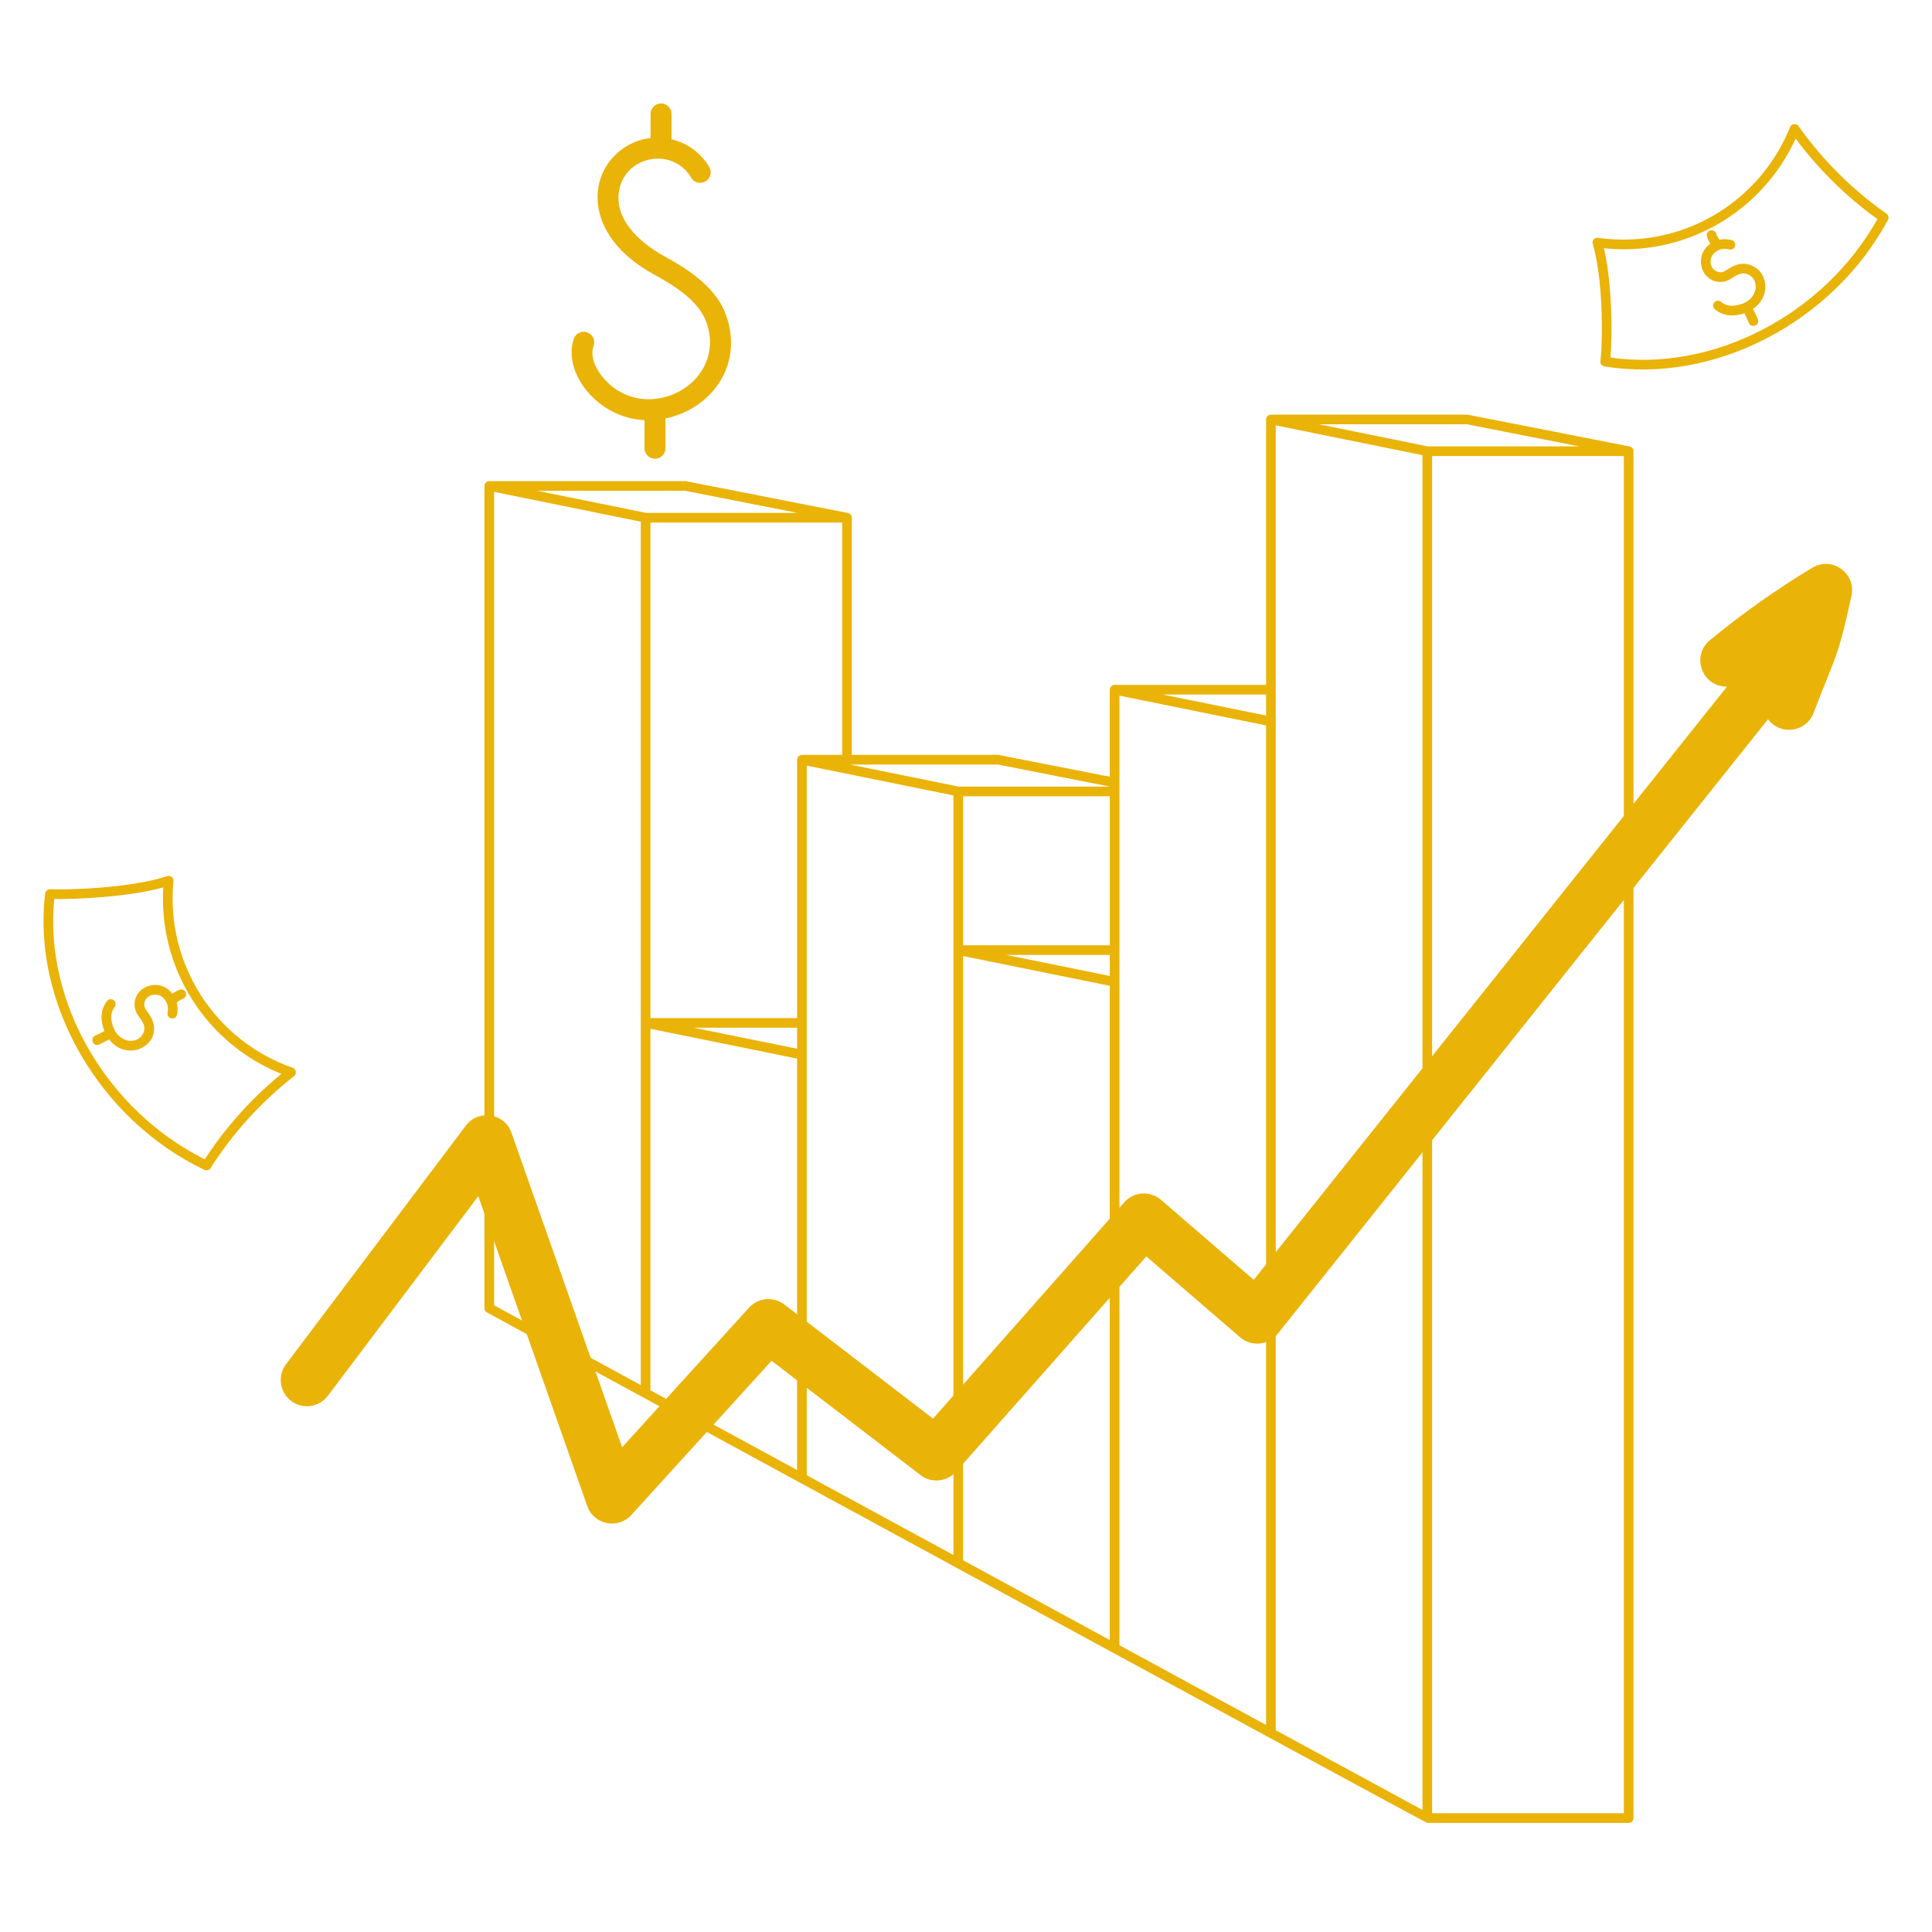 <svg xmlns="http://www.w3.org/2000/svg" fill="none" viewBox="0 0 400 400" id="Investment-Data-2--Streamline-Milano.svg" height="400" width="400"><desc>Investment Data 2 Streamline Illustration: https://streamlinehq.com</desc><g id="investment-data-2--finance-business-investment-data"><path id="graph" fill="#eab308" d="m337.39 92.436 -33.58 -6.592h-40.676c-0.552 0 -1 0.448 -1 1v54.956h-31.368c-0.552 0 -1 0.448 -1 1v18.018l-23.058 -4.526H176.36v-49.104c0 -0.478 -0.338 -0.888 -0.806 -0.98l-33.58 -6.592h-40.676c-0.552 0 -1 0.448 -1 1v170.238c0 0.368 0.2 0.704 0.522 0.878 0.202 0.11 194.26 105.684 194.682 105.684h41.696c0.552 0 1 -0.448 1 -1V93.418c0 -0.478 -0.338 -0.888 -0.806 -0.98l-0.002 -0.002Zm-75.256 51.364v4.35l-21.42 -4.35h21.42Zm-30.368 0.224 30.368 6.168V357.14l-30.368 -16.508V144.024Zm-2 195.522 -30.368 -16.508V197.936l30.368 6.168v135.442Zm-64.734 -35.188 -30.368 -16.508v-74.846l30.368 6.168v85.186Zm-21.42 -91.578h21.42v4.35l-21.42 -4.35Zm53.788 109.172 -30.368 -16.508V158.516l30.368 6.168v157.268Zm32.368 -126.24H199.4v-30.848h30.368v30.848Zm-21.42 2h21.42v4.35l-21.42 -4.35Zm21.42 -34.862v0.014H198.5l-22.52 -4.574h30.632l23.156 4.56Zm-55.406 -6.558h-8.328c-0.552 0 -1 0.448 -1 1V210.78h-30.368V108.188h39.696v48.104Zm-32.484 -54.676 23.228 4.574h-31.34l-22.52 -4.574h30.632Zm-39.578 0.224 30.368 6.168v178.758l-30.368 -16.508V101.84ZM294.504 374.734l-30.368 -16.506V88.068l30.368 6.168V374.734Zm-21.42 -286.89h30.632l23.228 4.574h-31.34l-22.52 -4.574ZM336.2 375.416h-39.696V94.418H336.2V375.416Z" stroke-width="1"></path><path id="arrow" fill="#eab308" d="M375.228 117.538c-7.412 4.462 -14.552 9.514 -21.222 15.02 -3.964 3.272 -1.554 9.688 3.546 9.604l-97.982 122.812 -19.208 -16.56c-2.244 -1.938 -5.634 -1.71 -7.606 0.516l-39.582 44.782 -30.782 -23.624c-2.242 -1.718 -5.416 -1.432 -7.316 0.654l-26.274 28.898 -22.91 -65.122c-1.432 -4.08 -6.842 -4.914 -9.448 -1.464l-37.226 49.396c-1.802 2.392 -1.324 5.792 1.068 7.596 2.388 1.802 5.792 1.326 7.596 -1.068l31.136 -41.316 22.566 64.15c1.36 3.87 6.37 4.882 9.128 1.848l29.032 -31.928 30.838 23.666c2.26 1.734 5.476 1.426 7.368 -0.71l39.384 -44.558 19.416 16.742c2.304 1.992 5.846 1.698 7.782 -0.724l101.518 -127.242c2.542 3.444 7.902 2.71 9.426 -1.29 4.588 -12.012 5.01 -11.134 7.85 -24.284 1.002 -4.636 -4.036 -8.24 -8.098 -5.794Z" stroke-width="1"></path><g id="cash 2"><path id="vector" fill="#eab308" d="M60.586 221.076c-16.172 -5.686 -26.318 -21.576 -24.676 -38.638 0.066 -0.724 -0.634 -1.276 -1.314 -1.042 -7.138 2.4 -20.04 2.9 -24.212 2.704 -0.492 -0.018 -0.978 0.36 -1.04 0.88C6.626 207.688 20.49 231.758 42.314 242.208c0.46 0.22 1.006 0.058 1.276 -0.364 4.652 -7.296 10.466 -13.702 17.282 -19.036 0.622 -0.49 0.456 -1.47 -0.286 -1.732Zm-18.2 18.942c-20.328 -10.146 -33.278 -32.552 -31.158 -53.892 4.702 0.08 15.534 -0.434 22.576 -2.398 -0.988 16.824 8.844 32.324 24.456 38.61 -6.172 5.058 -11.502 10.994 -15.874 17.68Z" stroke-width="1"></path><path id="vector_2" fill="#eab308" d="M38.472 205.502c-0.196 -0.518 -0.776 -0.772 -1.29 -0.578 -0.534 0.202 -1.03 0.476 -1.486 0.81 -2.738 -3.636 -8.6 -1.374 -7.748 3.048 0.384 1.992 2.738 2.972 1.67 5.222 -1.148 2.42 -5.636 2.106 -6.478 -2.47 -0.29 -1.046 -0.068 -2.19 0.592 -3.052 0.336 -0.44 0.25 -1.066 -0.188 -1.402 -0.44 -0.334 -1.064 -0.252 -1.402 0.188 -1.404 1.838 -1.388 4.042 -0.524 6.188 -0.634 0.346 -1.27 0.674 -1.92 0.974 -1.184 0.544 -0.384 2.374 0.836 1.818 0.702 -0.324 1.388 -0.678 2.072 -1.052 3.722 4.886 10.814 1.256 9.014 -3.758 -0.376 -1.292 -1.57 -2.318 -1.708 -3.034 -0.432 -2.226 2.458 -3.316 3.982 -1.718 0.75 0.786 1.034 1.912 0.8 2.97 -0.12 0.54 0.222 1.074 0.762 1.192 1.462 0.33 1.48 -1.984 1.134 -3.274 0.212 -0.156 0.562 -0.498 1.302 -0.78 0.516 -0.198 0.778 -0.776 0.58 -1.292Z" stroke-width="1"></path></g><g id="cash 1"><path id="vector_3" fill="#eab308" d="M332.176 75.857c-0.528 -0.088 -0.892 -0.574 -0.83 -1.104 0.56 -4.776 0.508 -17.308 -1.592 -24.238 -0.21 -0.69 0.364 -1.384 1.098 -1.28 16.996 2.424 33.344 -7 39.76 -22.922 0.3 -0.742 1.298 -0.84 1.742 -0.206 5.012 7.054 11.142 13.156 18.222 18.136 0.414 0.292 0.544 0.846 0.304 1.292 -11.36 21.128 -35.966 34.072 -58.706 30.32l0.002 0.002Zm1.252 -1.83c21.206 3.06 44.198 -8.854 55.268 -28.666 -6.48 -4.67 -12.166 -10.266 -16.932 -16.664 -6.988 15.324 -22.908 24.452 -39.7 22.702 1.674 6.898 1.796 17.526 1.364 22.628Z" stroke-width="1"></path><path id="vector_4" fill="#eab308" d="M362.954 63.948c3.614 -2.462 3.13 -7.2 0.09 -8.802 -3.192 -1.686 -5.474 1.06 -6.504 1.202 -0.958 0.132 -1.914 -0.44 -2.234 -1.324 -0.776 -2.138 1.45 -4.024 3.678 -3.382 0.526 0.154 1.084 -0.152 1.238 -0.682 0.152 -0.532 -0.152 -1.084 -0.684 -1.238 -0.842 -0.244 -1.718 -0.268 -2.552 -0.086 -0.424 -0.654 -0.508 -0.754 -0.678 -1.28 -0.172 -0.524 -0.736 -0.816 -1.26 -0.642 -0.526 0.172 -0.812 0.736 -0.642 1.26 0.17 0.524 0.41 1.02 0.712 1.48 -3.738 2.582 -1.744 8.49 2.696 7.876 1.912 -0.264 3.148 -2.546 5.298 -1.412 2.394 1.262 1.834 5.698 -2.764 6.304 -1.066 0.236 -2.18 -0.028 -3.034 -0.728 -0.424 -0.35 -1.054 -0.29 -1.408 0.138 -0.35 0.426 -0.29 1.056 0.138 1.408 1.786 1.47 3.932 1.556 6.12 0.808 0.332 0.666 0.636 1.334 0.924 2.018 0.516 1.216 2.358 0.44 1.844 -0.778 -0.306 -0.724 -0.63 -1.43 -0.982 -2.136l0.004 -0.004Z" stroke-width="1"></path></g><path id="dollar sign" fill="#eab308" d="M150.484 65.694c-1.924 -5.922 -7.412 -9.606 -13.064 -12.71 -2.314 -1.26 -9.832 -5.894 -9.352 -12.596 0.526 -7.98 11.042 -10.338 15.038 -3.592 0.612 1.03 1.936 1.374 2.972 0.762 1.032 -0.61 1.372 -1.94 0.762 -2.972 -1.668 -2.818 -4.322 -4.886 -7.81 -5.758v-5.242c0 -1.2 -0.972 -2.17 -2.17 -2.17s-2.17 0.97 -2.17 2.17v4.98c-1.702 0.2 -3.36 0.756 -4.878 1.656 -8.534 5.052 -9.326 18.48 5.528 26.568 4.864 2.67 9.562 5.76 11.022 10.248 3.92 12.016 -11.246 20.438 -20.142 12.544 -2.158 -1.92 -4.322 -5.166 -3.322 -8.006 0.4 -1.128 -0.194 -2.37 -1.324 -2.768 -1.124 -0.396 -2.37 0.194 -2.766 1.324 -2.394 6.782 4.684 16.39 14.626 16.856v5.82c0 1.2 0.972 2.17 2.17 2.17s2.17 -0.97 2.17 -2.17v-6.172c9.416 -1.958 16.03 -10.78 12.712 -20.944l-0.002 0.002Z" stroke-width="1"></path></g></svg>